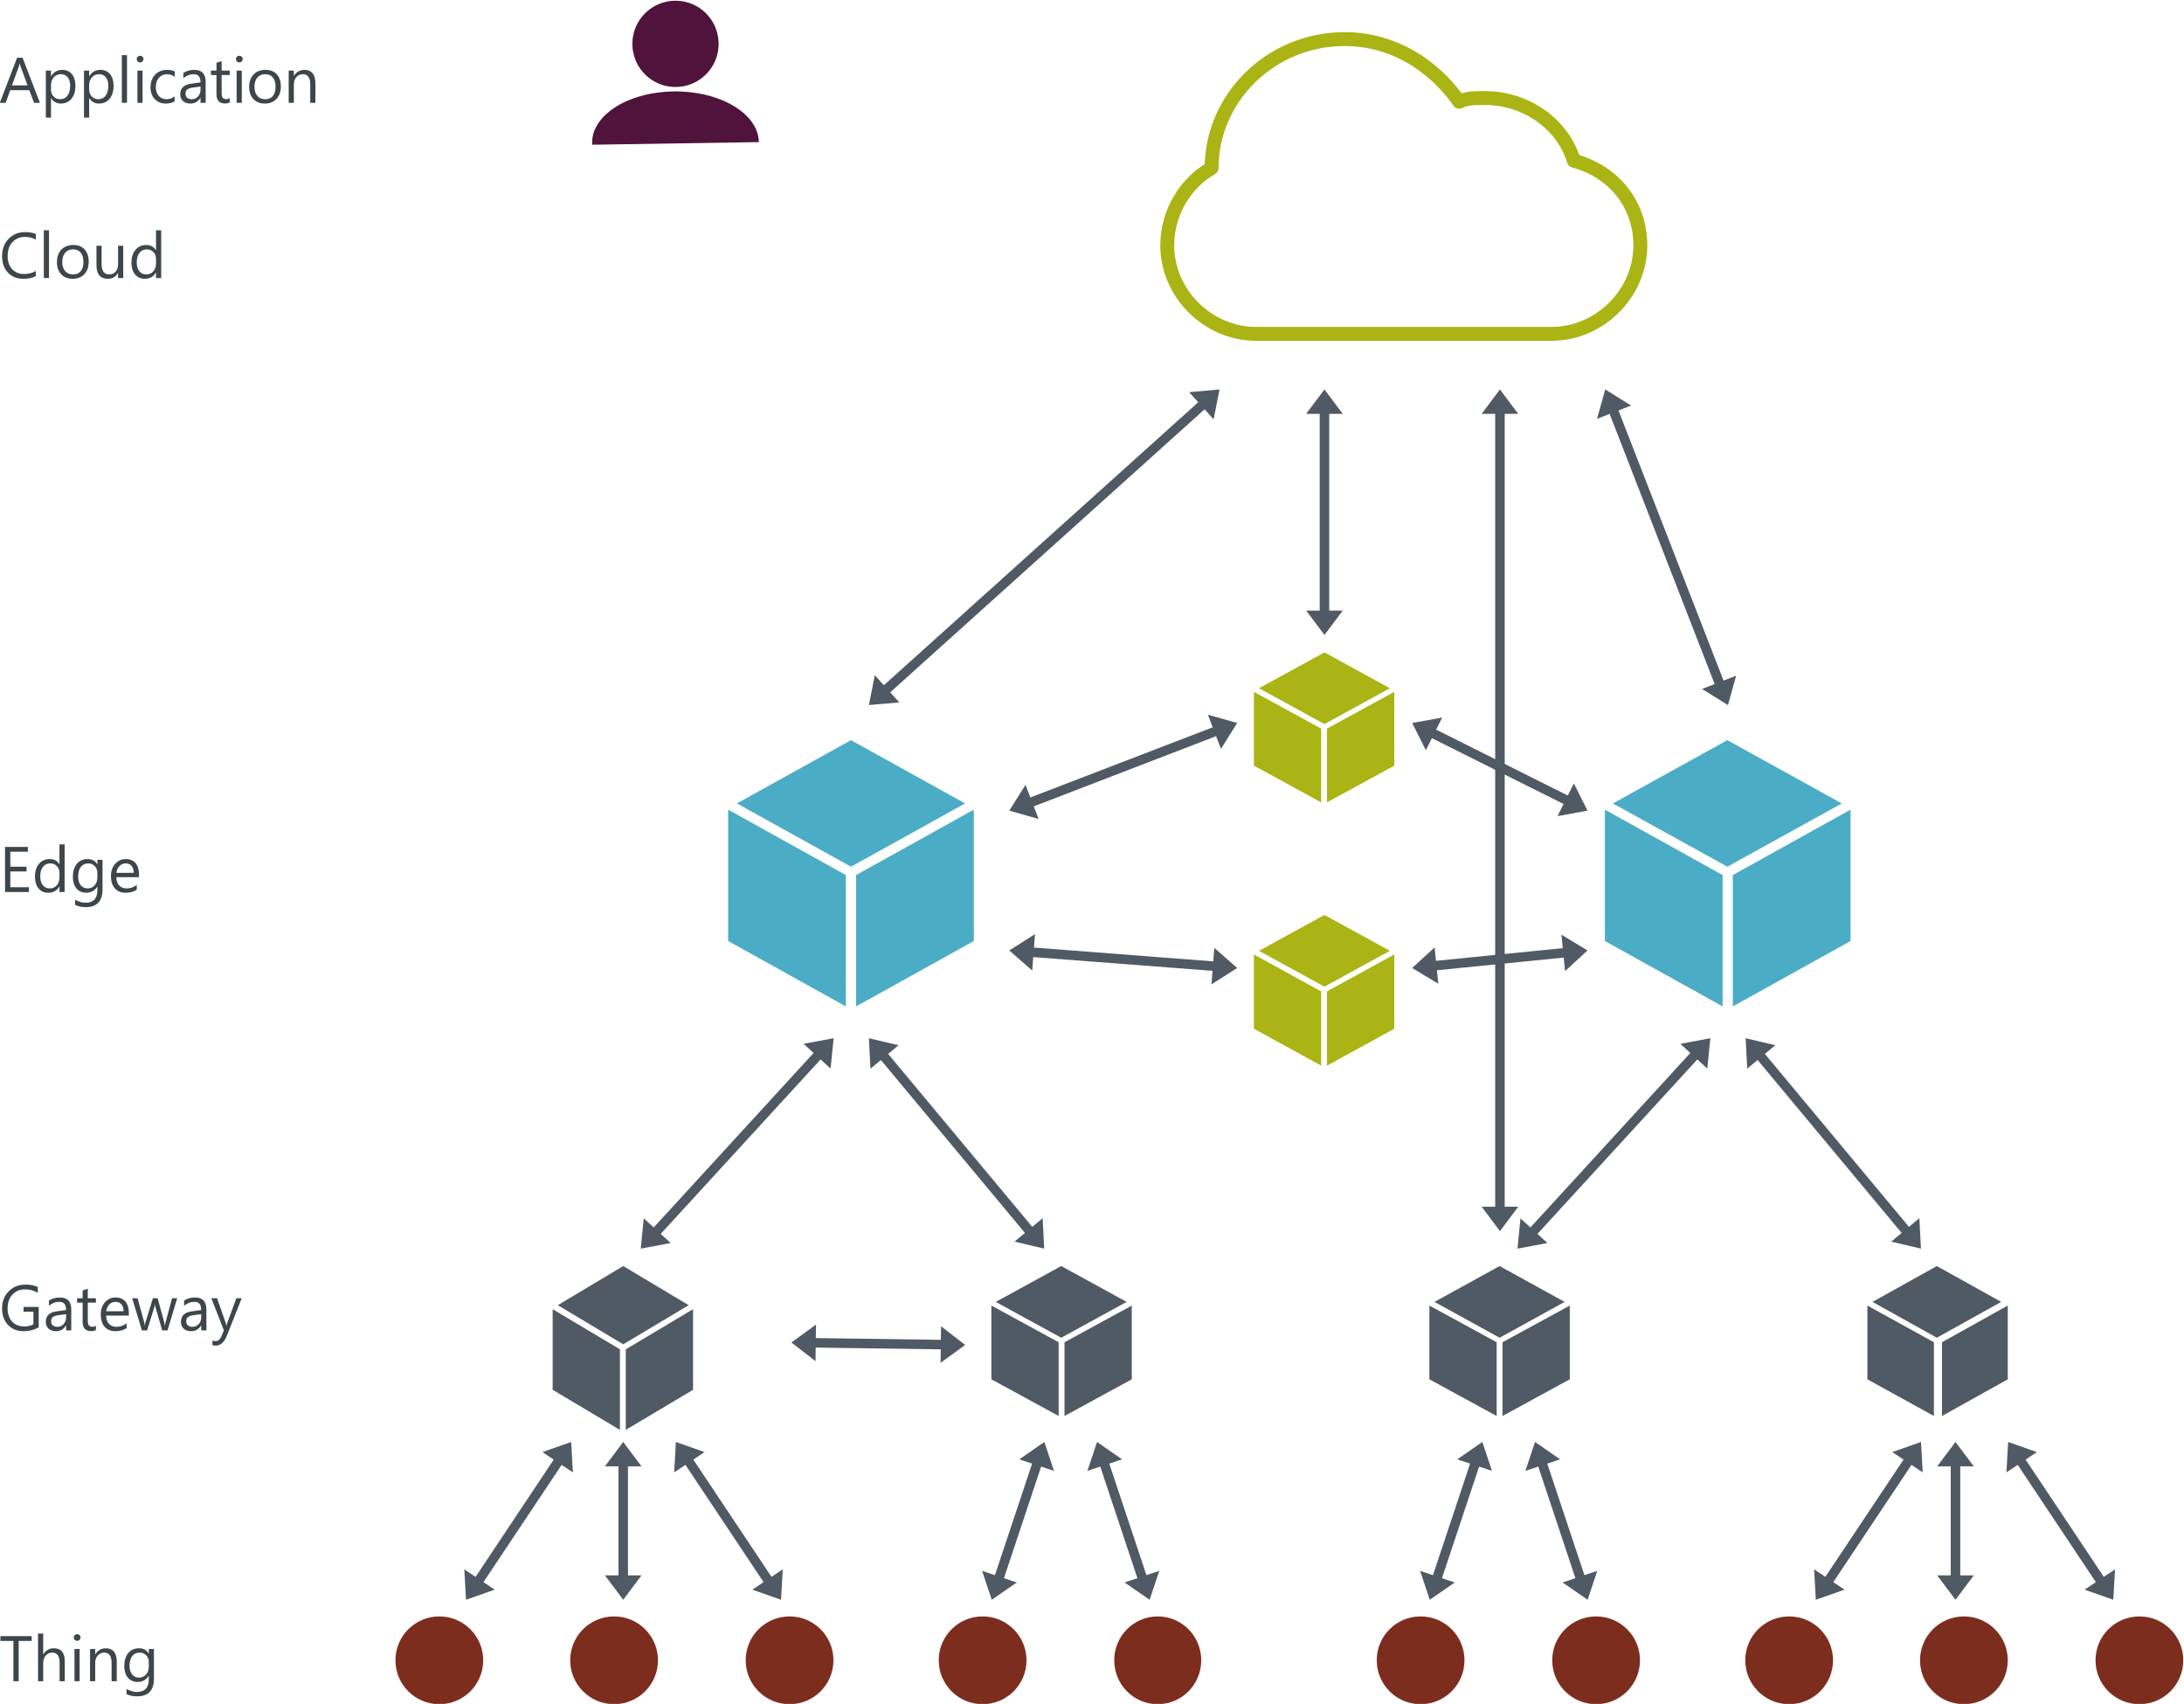 <?xml version="1.0" encoding="UTF-8"?>
<svg width="477.77" height="372.64" version="1.1" viewBox="0 0 477.77 372.64" xml:space="preserve" xmlns="http://www.w3.org/2000/svg" xmlns:cc="http://creativecommons.org/ns#" xmlns:dc="http://purl.org/dc/elements/1.1/" xmlns:rdf="http://www.w3.org/1999/02/22-rdf-syntax-ns#"><defs><clipPath id="f"><path d="m1.0729e-5 0h720v540h-720z" style="clip-rule:evenodd"/></clipPath><clipPath id="e"><path d="m1.0729e-5 0h720v540h-720z" style="clip-rule:evenodd"/></clipPath><clipPath id="d"><path d="m1.0729e-5 0h720v540h-720z" style="clip-rule:evenodd"/></clipPath><clipPath id="c"><path d="m1.0729e-5 0h720v540h-720z" style="clip-rule:evenodd"/></clipPath><clipPath id="b"><path d="m1.0729e-5 0h720v540h-720z" style="clip-rule:evenodd"/></clipPath><clipPath id="a"><path d="m4.5776e-5 540h720v-540l-720-6.103e-5" style="clip-rule:evenodd"/></clipPath></defs><g transform="matrix(1.333 0 0 -1.333 -164.31 613.28)"><path d="m314.82 419.81c0 5.44 3.03 10.27 7.28 12.69 0 11.49 9.7 21.16 21.83 21.16 7.89 0 14.56-4.23 18.81-10.28 1.21 0.61 2.42 0.61 4.24 0.61 6.68 0 12.74-4.23 14.56-10.28 6.67-1.81 10.92-7.25 10.92-13.9 0-7.86-6.67-14.51-14.56-14.51h-48.52c-7.89 0-14.56 6.65-14.56 14.51z" style="fill:none;stroke-linejoin:round;stroke-miterlimit:10;stroke-width:2.28;stroke:#aab414"/><path d="m242.76 305.69 19.32-10.73v21.55l-19.32 10.73z" style="fill-rule:evenodd;fill:#4bacc6"/><path d="m263.76 316.51v-21.55l19.32 10.73v21.55z" style="fill-rule:evenodd;fill:#4bacc6"/><path d="m244.2 328.26 18.72-10.38 18.72 10.38-18.72 10.38z" style="fill-rule:evenodd;fill:#4bacc6"/><path d="m285.96 233.78 11.04-6.02v12.1l-11.04 6.02z" style="fill-rule:evenodd;fill:#505a64"/><path d="m297.96 239.86v-12.1l11.04 6.02v12.1z" style="fill-rule:evenodd;fill:#505a64"/><path d="m286.68 246.48 10.74-5.88 10.74 5.88-10.74 5.88z" style="fill-rule:evenodd;fill:#505a64"/><path d="m426.96 305.69-19.32-10.73v21.55l19.32 10.73z" style="fill-rule:evenodd;fill:#4bacc6"/><path d="m405.96 316.51v-21.55l-19.32 10.73v21.55z" style="fill-rule:evenodd;fill:#4bacc6"/><path d="m425.52 328.26-18.78-10.38-18.78 10.38 18.78 10.38z" style="fill-rule:evenodd;fill:#4bacc6"/><path d="m380.88 233.78-11.04-6.02v12.1l11.04 6.02z" style="fill-rule:evenodd;fill:#505a64"/><path d="m368.88 239.86v-12.1l-11.04 6.02v12.1z" style="fill-rule:evenodd;fill:#505a64"/><path d="m380.04 246.48-10.68-5.88-10.68 5.88 10.68 5.88z" style="fill-rule:evenodd;fill:#505a64"/><path d="m329.04 291.3 11.04-6.06v12.18l-11.04 6.06z" style="fill-rule:evenodd;fill:#aab414"/><path d="m341.04 297.42v-12.18l11.04 6.06v12.18z" style="fill-rule:evenodd;fill:#aab414"/><path d="m329.88 304.08 10.74-5.88 10.74 5.88-10.74 5.88z" style="fill-rule:evenodd;fill:#aab414"/><path d="m291.98 327.42 31.8 12.24-0.56 1.45-31.8-12.23zm-0.42 3.89-2.66-4.23 4.81-1.37zm32.08 5.91 2.66 4.24-4.81 1.36z" style="fill:#505a64"/><path d="m329.04 334.46 11.04-6.02v12.1l-11.04 6.02z" style="fill-rule:evenodd;fill:#aab414"/><path d="m341.04 340.54v-12.1l11.04 6.02v12.1z" style="fill-rule:evenodd;fill:#aab414"/><path d="m329.88 347.16 10.74-5.88 10.74 5.88-10.74 5.88z" style="fill-rule:evenodd;fill:#aab414"/><path d="m380.76 327.72-23.41 11.7 0.7 1.4 23.4-11.71zm0.79 3.83 2.24-4.47-4.92-0.9zm-24.29 5.44-2.24 4.47 4.92 0.89z" style="fill:#505a64"/><path d="m341.4 393.18v-34.28h-1.56v34.28zm-3.78-1 3 4 3-4zm6-32.28-3-4-3 4z" style="fill:#505a64"/><path d="m268.61 345.82 53.08 47.77-1.04 1.16-53.08-47.77zm-1.78 3.48-0.97-4.9 4.98 0.44zm55.6 41.97 0.97 4.91-4.98-0.45z" style="fill:#505a64"/><path d="m405.02 346.91-17.96 46.19 1.45 0.57 17.97-46.19zm3.16 2.3-1.34-4.81-4.25 2.64zm-22.83 42.15 1.35 4.82 4.25-2.64z" style="fill:#505a64"/><path d="m213.96 232.06 11.04-6.58v13.22l-11.04 6.58z" style="fill-rule:evenodd;fill:#505a64"/><path d="m225.96 238.7v-13.22l11.04 6.58v13.22z" style="fill-rule:evenodd;fill:#505a64"/><path d="m214.8 245.94 10.74-6.42 10.74 6.42-10.74 6.42z" style="fill-rule:evenodd;fill:#505a64"/><path d="m429.72 233.78 10.92-6.02v12.1l-10.92 6.02z" style="fill-rule:evenodd;fill:#505a64"/><path d="m441.96 239.86v-12.1l10.8 6.02v12.1z" style="fill-rule:evenodd;fill:#505a64"/><path d="m430.56 246.48 10.56-5.88 10.56 5.88-10.56 5.88z" style="fill-rule:evenodd;fill:#505a64"/><path d="m374.9 256.9 27.59 30.1-1.15 1.06-27.59-30.1zm-2.11 3.29-0.49-4.97 4.91 0.92zm30.66 24.57 0.5 4.98-4.92-0.92z" style="fill:#505a64"/><path d="m368.64 261.09v132.09h1.56v-132.09zm3.78 1-3-4-3 4zm-6 130.09 3 4 3-4z" style="fill:#505a64"/><path d="m358.08 300.79 22.8 2.28-0.15 1.55-22.8-2.28zm0.62 3.86-3.68-3.39 4.28-2.58zm21.41-3.89 3.68 3.38-4.28 2.59z" style="fill:#505a64"/><path d="m231.02 256.9 27.59 30.1-1.15 1.06-27.59-30.1zm-2.11 3.29-0.49-4.97 4.91 0.92zm30.66 24.57 0.5 4.98-4.92-0.92z" style="fill:#505a64"/><path d="m435.99 257.02-24.93 29.92 1.2 0.99 24.93-29.91zm2.26 3.19 0.26-4.99-4.87 1.15zm-28.25 24.54-0.26 4.99 4.87-1.15z" style="fill:#505a64"/><path d="m349.2 187.68c0 3.98 3.22 7.2 7.2 7.2s7.2-3.22 7.2-7.2-3.22-7.2-7.2-7.2-7.2 3.22-7.2 7.2z" style="fill-rule:evenodd;fill:#7d2d1e"/><path d="m378 187.68c0 3.98 3.22 7.2 7.2 7.2s7.2-3.22 7.2-7.2-3.22-7.2-7.2-7.2-7.2 3.22-7.2 7.2z" style="fill-rule:evenodd;fill:#7d2d1e"/><path d="m409.68 187.68c0 3.98 3.22 7.2 7.2 7.2s7.2-3.22 7.2-7.2-3.22-7.2-7.2-7.2-7.2 3.22-7.2 7.2z" style="fill-rule:evenodd;fill:#7d2d1e"/><path d="m438.36 187.68c0 3.98 3.22 7.2 7.2 7.2s7.2-3.22 7.2-7.2-3.22-7.2-7.2-7.2-7.2 3.22-7.2 7.2z" style="fill-rule:evenodd;fill:#7d2d1e"/><path d="m467.16 187.68c0 3.98 3.22 7.2 7.2 7.2s7.2-3.22 7.2-7.2-3.22-7.2-7.2-7.2-7.2 3.22-7.2 7.2z" style="fill-rule:evenodd;fill:#7d2d1e"/><path d="m423.57 199.67 13.94 20.9-1.3 0.87-13.94-20.9zm-2.59 2.93 0.28-4.99 4.71 1.66zm17.82 15.91-0.28 4.99-4.71-1.66z" style="fill:#505a64"/><path d="m467.77 199.67-13.93 20.9 1.29 0.87 13.94-20.9zm2.59 2.93-0.28-4.99-4.71 1.66zm-17.82 15.91 0.28 4.99 4.71-1.66z" style="fill:#505a64"/><path d="m444.96 200.61v19.89h-1.56v-19.89zm-3.78 1 3-4 3 4zm6 17.89-3 4-3-4z" style="fill:#505a64"/><path d="m382.12 200.21-6.73 20.2 1.48 0.49 6.73-20.2zm3.27 2.14-1.58-4.74-4.11 2.84zm-11.79 16.41 1.58 4.74 4.11-2.85z" style="fill:#505a64"/><path d="m359.59 200.21 6.73 20.2-1.48 0.49-6.73-20.2zm-3.27 2.14 1.58-4.74 4.11 2.84zm11.79 16.41-1.58 4.74-4.11-2.85z" style="fill:#505a64"/><path d="m188.16 187.68c0 3.98 3.22 7.2 7.2 7.2s7.2-3.22 7.2-7.2-3.22-7.2-7.2-7.2-7.2 3.22-7.2 7.2z" style="fill-rule:evenodd;fill:#7d2d1e"/><path d="m216.84 187.68c0 3.98 3.22 7.2 7.2 7.2s7.2-3.22 7.2-7.2-3.22-7.2-7.2-7.2-7.2 3.22-7.2 7.2z" style="fill-rule:evenodd;fill:#7d2d1e"/><path d="m245.64 187.68c0 3.98 3.22 7.2 7.2 7.2s7.2-3.22 7.2-7.2-3.22-7.2-7.2-7.2-7.2 3.22-7.2 7.2z" style="fill-rule:evenodd;fill:#7d2d1e"/><path d="m202.05 199.67 13.94 20.9-1.3 0.87-13.93-20.9zm-2.59 2.93 0.28-4.99 4.71 1.66zm17.82 15.91-0.28 4.99-4.71-1.66z" style="fill:#505a64"/><path d="m249.13 199.67-13.93 20.9 1.29 0.87 13.94-20.9zm2.59 2.93-0.28-4.99-4.71 1.66zm-17.82 15.91 0.28 4.99 4.71-1.66z" style="fill:#505a64"/><path d="m226.32 200.61v19.89h-1.56v-19.89zm-3.78 1 3-4 3 4zm6 17.89-3 4-3-4z" style="fill:#505a64"/><path d="m277.32 187.68c0 3.98 3.22 7.2 7.2 7.2s7.2-3.22 7.2-7.2-3.22-7.2-7.2-7.2-7.2 3.22-7.2 7.2z" style="fill-rule:evenodd;fill:#7d2d1e"/><path d="m306.12 187.68c0 3.98 3.2 7.2 7.14 7.2s7.14-3.22 7.14-7.2-3.2-7.2-7.14-7.2-7.14 3.22-7.14 7.2z" style="fill-rule:evenodd;fill:#7d2d1e"/><path d="m310.24 200.21-6.73 20.2 1.48 0.49 6.73-20.2zm3.27 2.14-1.58-4.74-4.11 2.84zm-11.79 16.41 1.58 4.74 4.11-2.85z" style="fill:#505a64"/><path d="m287.71 200.21 6.73 20.2-1.48 0.49-6.73-20.2zm-3.27 2.14 1.58-4.74 4.11 2.84zm11.79 16.41-1.58 4.74-4.11-2.85z" style="fill:#505a64"/><path d="m291.95 304.69 31.42-2.42-0.12-1.55-31.42 2.41zm0.71-3.85-3.76 3.3 4.22 2.68zm29.88 3.72 3.76-3.3-4.22-2.68z" style="fill:#505a64"/><path d="m256.15 240.56 22.52-0.32-0.02-1.56-22.52 0.32zm0.95-3.8-3.96 3.06 4.04 2.94zm20.6 5.72 3.96-3.06-4.04-2.94z" style="fill:#505a64"/><path d="m292.11 257.02-24.93 29.92 1.2 0.99 24.93-29.91zm2.26 3.19 0.26-4.99-4.87 1.15zm-28.25 24.54-0.26 4.99 4.87-1.15z" style="fill:#505a64"/><g clip-path="url(#f)"><g transform="matrix(1,0,0,-1,123.12,241.8)" style="fill:#3c464b" aria-label="Gateway"><path d="m6.497-0.505q-1.114 0.629-2.475 0.629-1.583 0-2.563-1.021-0.975-1.021-0.975-2.702 0-1.717 1.083-2.815 1.088-1.103 2.753-1.103 1.207 0 2.026 0.392v0.959q-0.897-0.567-2.124-0.567-1.243 0-2.037 0.856-0.794 0.856-0.794 2.217 0 1.403 0.737 2.207 0.737 0.799 2.001 0.799 0.866 0 1.5-0.345v-2.073h-1.619v-0.784h2.485z"/><path d="m11.837 0h-0.846v-0.825h-0.021q-0.552 0.949-1.624 0.949-0.789 0-1.238-0.418-0.443-0.418-0.443-1.109 0-1.48 1.743-1.722l1.583-0.222q0-1.346-1.088-1.346-0.954 0-1.722 0.65v-0.866q0.779-0.495 1.794-0.495 1.861 0 1.861 1.97zm-0.846-2.671-1.274 0.175q-0.588 0.083-0.887 0.294-0.299 0.206-0.299 0.737 0 0.387 0.273 0.634 0.278 0.242 0.737 0.242 0.629 0 1.036-0.438 0.412-0.443 0.412-1.119z"/><path d="m15.882-0.052q-0.299 0.165-0.789 0.165-1.387 0-1.387-1.547v-3.125h-0.907v-0.722h0.907v-1.289l0.846-0.273v1.562h1.33v0.722h-1.33v2.975q0 0.531 0.18 0.758 0.18 0.227 0.598 0.227 0.32 0 0.552-0.175z"/><path d="m21.288-2.429h-3.728q0.021 0.882 0.474 1.361 0.454 0.48 1.248 0.48 0.892 0 1.64-0.588v0.794q-0.696 0.505-1.841 0.505-1.119 0-1.758-0.717-0.639-0.722-0.639-2.026 0-1.232 0.696-2.006 0.701-0.779 1.738-0.779 1.036 0 1.604 0.67 0.567 0.67 0.567 1.861zm-0.866-0.717q-0.005-0.732-0.356-1.139-0.345-0.407-0.964-0.407-0.598 0-1.016 0.428-0.418 0.428-0.516 1.119z"/><path d="m29.219-5.28-1.583 5.28h-0.877l-1.088-3.78q-0.062-0.217-0.083-0.49h-0.021q-0.015 0.186-0.108 0.48l-1.181 3.79h-0.846l-1.598-5.28h0.887l1.093 3.97q0.052 0.18 0.072 0.474h0.041q0.015-0.227 0.093-0.485l1.217-3.96h0.773l1.093 3.981q0.052 0.191 0.077 0.474h0.041q0.01-0.201 0.088-0.474l1.073-3.981z"/><path d="m34.013 0h-0.846v-0.825h-0.021q-0.552 0.949-1.624 0.949-0.789 0-1.238-0.418-0.443-0.418-0.443-1.109 0-1.48 1.743-1.722l1.583-0.222q0-1.346-1.088-1.346-0.954 0-1.722 0.65v-0.866q0.779-0.495 1.794-0.495 1.861 0 1.861 1.97zm-0.846-2.671-1.274 0.175q-0.588 0.083-0.887 0.294-0.299 0.206-0.299 0.737 0 0.387 0.273 0.634 0.278 0.242 0.737 0.242 0.629 0 1.036-0.438 0.412-0.443 0.412-1.119z"/><path d="m39.811-5.28-2.429 6.126q-0.65 1.64-1.825 1.64-0.33 0-0.552-0.067v-0.758q0.273 0.093 0.5 0.093 0.639 0 0.959-0.763l0.423-1-2.062-5.27h0.938l1.428 4.063q0.026 0.077 0.108 0.402h0.031q0.026-0.124 0.103-0.392l1.5-4.073z"/></g>
</g><g clip-path="url(#e)"><g transform="matrix(1,0,0,-1,123.12,184.25)" style="fill:#3c464b" aria-label="Thing"><path d="m5.342-6.61h-2.135v6.61h-0.866v-6.61h-2.13v-0.784h5.13z"/><path d="m10.772 0h-0.846v-3.042q0-1.65-1.227-1.65-0.619 0-1.042 0.48-0.423 0.474-0.423 1.222v2.991h-0.846v-7.817h0.846v3.413h0.021q0.608-1 1.732-1 1.784 0 1.784 2.15z"/><path d="m12.799-6.621q-0.227 0-0.387-0.155-0.16-0.155-0.16-0.392t0.16-0.392q0.16-0.16 0.387-0.16 0.232 0 0.392 0.16 0.165 0.155 0.165 0.392 0 0.227-0.165 0.387-0.16 0.16-0.392 0.16zm0.412 6.621h-0.846v-5.28h0.846z"/><path d="m19.305 0h-0.846v-3.011q0-1.681-1.227-1.681-0.634 0-1.052 0.48-0.412 0.474-0.412 1.201v3.011h-0.846v-5.28h0.846v0.877h0.021q0.598-1 1.732-1 0.866 0 1.325 0.562 0.459 0.557 0.459 1.614z"/><path d="m25.405-0.423q0 2.908-2.784 2.908-0.98 0-1.712-0.371v-0.846q0.892 0.495 1.702 0.495 1.949 0 1.949-2.073v-0.578h-0.021q-0.603 1.011-1.815 1.011-0.985 0-1.588-0.701-0.598-0.706-0.598-1.892 0-1.346 0.645-2.14 0.65-0.794 1.774-0.794 1.067 0 1.583 0.856h0.021v-0.732h0.846zm-0.846-1.964v-0.779q0-0.629-0.428-1.078-0.423-0.449-1.057-0.449-0.784 0-1.227 0.572-0.443 0.567-0.443 1.593 0 0.882 0.423 1.413 0.428 0.526 1.129 0.526 0.712 0 1.155-0.505 0.449-0.505 0.449-1.294z"/></g>
</g><g clip-path="url(#d)"><g transform="matrix(1,0,0,-1,123.12,313.73)" style="fill:#3c464b" aria-label="Edge"><path d="m4.888 0h-3.919v-7.394h3.754v0.784h-2.888v2.459h2.671v0.779h-2.671v2.588h3.053z"/><path d="m10.748 0h-0.846v-0.897h-0.021q-0.588 1.021-1.815 1.021-0.995 0-1.593-0.706-0.593-0.712-0.593-1.934 0-1.31 0.66-2.099 0.66-0.789 1.758-0.789 1.088 0 1.583 0.856h0.021v-3.269h0.846zm-0.846-2.387v-0.779q0-0.639-0.423-1.083-0.423-0.443-1.073-0.443-0.773 0-1.217 0.567-0.443 0.567-0.443 1.567 0 0.913 0.423 1.444 0.428 0.526 1.145 0.526 0.706 0 1.145-0.51 0.443-0.51 0.443-1.289z"/><path d="m16.968-0.423q0 2.908-2.784 2.908-0.98 0-1.712-0.371v-0.846q0.892 0.495 1.702 0.495 1.949 0 1.949-2.073v-0.578h-0.021q-0.603 1.011-1.815 1.011-0.985 0-1.588-0.701-0.598-0.706-0.598-1.892 0-1.346 0.645-2.14 0.65-0.794 1.774-0.794 1.067 0 1.583 0.856h0.021v-0.732h0.846zm-0.846-1.964v-0.779q0-0.629-0.428-1.078-0.423-0.449-1.057-0.449-0.784 0-1.227 0.572-0.443 0.567-0.443 1.593 0 0.882 0.423 1.413 0.428 0.526 1.129 0.526 0.712 0 1.155-0.505 0.449-0.505 0.449-1.294z"/><path d="m22.956-2.429h-3.728q0.021 0.882 0.474 1.361 0.454 0.48 1.248 0.48 0.892 0 1.64-0.588v0.794q-0.696 0.505-1.841 0.505-1.119 0-1.758-0.717-0.639-0.722-0.639-2.026 0-1.232 0.696-2.006 0.701-0.779 1.738-0.779 1.036 0 1.604 0.67 0.567 0.67 0.567 1.861zm-0.866-0.717q-0.005-0.732-0.356-1.139-0.345-0.407-0.964-0.407-0.598 0-1.016 0.428-0.418 0.428-0.516 1.119z"/></g>
</g><g clip-path="url(#c)"><g transform="matrix(1,0,0,-1,123.12,414.46)" style="fill:#3c464b" aria-label="Cloud"><path d="m6.016-0.31q-0.822 0.434-2.046 0.434-1.581 0-2.532-1.018-0.951-1.018-0.951-2.672 0-1.778 1.07-2.873 1.07-1.096 2.713-1.096 1.054 0 1.747 0.305v0.925q-0.796-0.444-1.757-0.444-1.276 0-2.072 0.853-0.791 0.853-0.791 2.279 0 1.354 0.739 2.16 0.744 0.801 1.948 0.801 1.116 0 1.933-0.496z"/><path d="m8.183 0h-0.848v-7.835h0.848z"/><path d="m12.066 0.124q-1.173 0-1.876-0.739-0.698-0.744-0.698-1.969 0-1.333 0.729-2.083 0.729-0.749 1.969-0.749 1.183 0 1.845 0.729 0.667 0.729 0.667 2.021 0 1.266-0.718 2.031-0.713 0.76-1.917 0.76zm0.062-4.827q-0.817 0-1.292 0.558-0.475 0.553-0.475 1.53 0 0.941 0.481 1.483 0.481 0.543 1.287 0.543 0.822 0 1.261-0.532 0.444-0.532 0.444-1.514 0-0.992-0.444-1.53-0.439-0.537-1.261-0.537z"/><path d="m20.367 0h-0.848v-0.837h-0.021q-0.527 0.961-1.633 0.961-1.891 0-1.891-2.253v-3.163h0.842v3.028q0 1.674 1.282 1.674 0.62 0 1.018-0.455 0.403-0.46 0.403-1.199v-3.049h0.848z"/><path d="m26.596 0h-0.848v-0.899h-0.021q-0.589 1.023-1.819 1.023-0.997 0-1.597-0.708-0.594-0.713-0.594-1.938 0-1.313 0.661-2.103 0.661-0.791 1.762-0.791 1.09 0 1.587 0.858h0.021v-3.276h0.848zm-0.848-2.393v-0.78q0-0.641-0.424-1.085-0.424-0.444-1.075-0.444-0.775 0-1.22 0.568-0.444 0.568-0.444 1.571 0 0.915 0.424 1.447 0.429 0.527 1.147 0.527 0.708 0 1.147-0.512 0.444-0.512 0.444-1.292z"/></g>
</g><g clip-path="url(#b)"><g transform="matrix(1,0,0,-1,123.12,443.21)" style="fill:#3c464b" aria-label="Application"><path d="m6.693 0h-0.959l-0.784-2.073h-3.135l-0.737 2.073h-0.964l2.836-7.394h0.897zm-2.026-2.851-1.16-3.151q-0.057-0.155-0.113-0.495h-0.021q-0.052 0.315-0.119 0.495l-1.15 3.151z"/><path d="m8.533-0.763h-0.021v3.192h-0.846v-7.709h0.846v0.928h0.021q0.624-1.052 1.825-1.052 1.021 0 1.593 0.712 0.572 0.706 0.572 1.897 0 1.325-0.645 2.124-0.645 0.794-1.763 0.794-1.026 0-1.583-0.887zm-0.021-2.13v0.737q0 0.655 0.423 1.114 0.428 0.454 1.083 0.454 0.768 0 1.201-0.588 0.438-0.588 0.438-1.635 0-0.882-0.407-1.382-0.407-0.5-1.103-0.5-0.737 0-1.186 0.516-0.449 0.51-0.449 1.284z"/><path d="m14.795-0.763h-0.021v3.192h-0.846v-7.709h0.846v0.928h0.021q0.624-1.052 1.825-1.052 1.021 0 1.593 0.712 0.572 0.706 0.572 1.897 0 1.325-0.645 2.124-0.645 0.794-1.763 0.794-1.026 0-1.583-0.887zm-0.021-2.13v0.737q0 0.655 0.423 1.114 0.428 0.454 1.083 0.454 0.768 0 1.201-0.588 0.438-0.588 0.438-1.635 0-0.882-0.407-1.382t-1.103-0.5q-0.737 0-1.186 0.516-0.449 0.51-0.449 1.284z"/><path d="m20.984 0h-0.846v-7.817h0.846z"/><path d="m23.127-6.621q-0.227 0-0.387-0.155t-0.16-0.392 0.16-0.392q0.16-0.16 0.387-0.16 0.232 0 0.392 0.16 0.165 0.155 0.165 0.392 0 0.227-0.165 0.387-0.16 0.16-0.392 0.16zm0.412 6.621h-0.846v-5.28h0.846z"/><path d="m28.806-0.242q-0.608 0.366-1.444 0.366-1.129 0-1.825-0.732-0.691-0.737-0.691-1.908 0-1.304 0.748-2.093 0.748-0.794 1.996-0.794 0.696 0 1.227 0.258v0.866q-0.588-0.412-1.258-0.412-0.81 0-1.33 0.583-0.516 0.578-0.516 1.521 0 0.928 0.485 1.464 0.49 0.536 1.31 0.536 0.691 0 1.299-0.459z"/><path d="m33.897 0h-0.846v-0.825h-0.021q-0.552 0.949-1.624 0.949-0.789 0-1.238-0.418-0.443-0.418-0.443-1.109 0-1.48 1.743-1.722l1.583-0.222q0-1.346-1.088-1.346-0.954 0-1.722 0.65v-0.866q0.779-0.495 1.794-0.495 1.861 0 1.861 1.97zm-0.846-2.671-1.274 0.175q-0.588 0.083-0.887 0.294-0.299 0.206-0.299 0.737 0 0.387 0.273 0.634 0.278 0.242 0.737 0.242 0.629 0 1.036-0.438 0.412-0.443 0.412-1.119z"/><path d="m37.847-0.052q-0.299 0.165-0.789 0.165-1.387 0-1.387-1.547v-3.125h-0.907v-0.722h0.907v-1.289l0.846-0.273v1.562h1.33v0.722h-1.33v2.975q0 0.531 0.18 0.758 0.18 0.227 0.598 0.227 0.32 0 0.552-0.175z"/><path d="m39.411-6.621q-0.227 0-0.387-0.155t-0.16-0.392 0.16-0.392q0.16-0.16 0.387-0.16 0.232 0 0.392 0.16 0.165 0.155 0.165 0.392 0 0.227-0.165 0.387-0.16 0.16-0.392 0.16zm0.412 6.621h-0.846v-5.28h0.846z"/><path d="m43.603 0.124q-1.171 0-1.872-0.737-0.696-0.743-0.696-1.964 0-1.33 0.727-2.078 0.727-0.748 1.964-0.748 1.181 0 1.841 0.727 0.665 0.727 0.665 2.016 0 1.263-0.717 2.026-0.712 0.758-1.913 0.758zm0.062-4.816q-0.815 0-1.289 0.557-0.474 0.552-0.474 1.526 0 0.938 0.48 1.48 0.48 0.541 1.284 0.541 0.82 0 1.258-0.531 0.443-0.531 0.443-1.511 0-0.99-0.443-1.526-0.438-0.536-1.258-0.536z"/><path d="m51.903 0h-0.846v-3.011q0-1.681-1.227-1.681-0.634 0-1.052 0.48-0.412 0.474-0.412 1.201v3.011h-0.846v-5.28h0.846v0.877h0.021q0.598-1 1.732-1 0.866 0 1.325 0.562 0.459 0.557 0.459 1.614z"/></g>
</g><path d="m227.04 452.88c0 3.91 3.17 7.08 7.08 7.08s7.08-3.17 7.08-7.08-3.17-7.08-7.08-7.08-7.08 3.17-7.08 7.08z" style="fill-rule:evenodd;fill:#50143c"/><g clip-path="url(#a)"><path d="m220.45 436.33c-0.31 4.64 5.55 8.55 13.1 8.74 7.55 0.2 13.92-3.41 14.24-8.04 0-0.09 0.01-0.18 0.01-0.27z" style="fill-rule:evenodd;fill:#50143c"/></g></g></svg>
